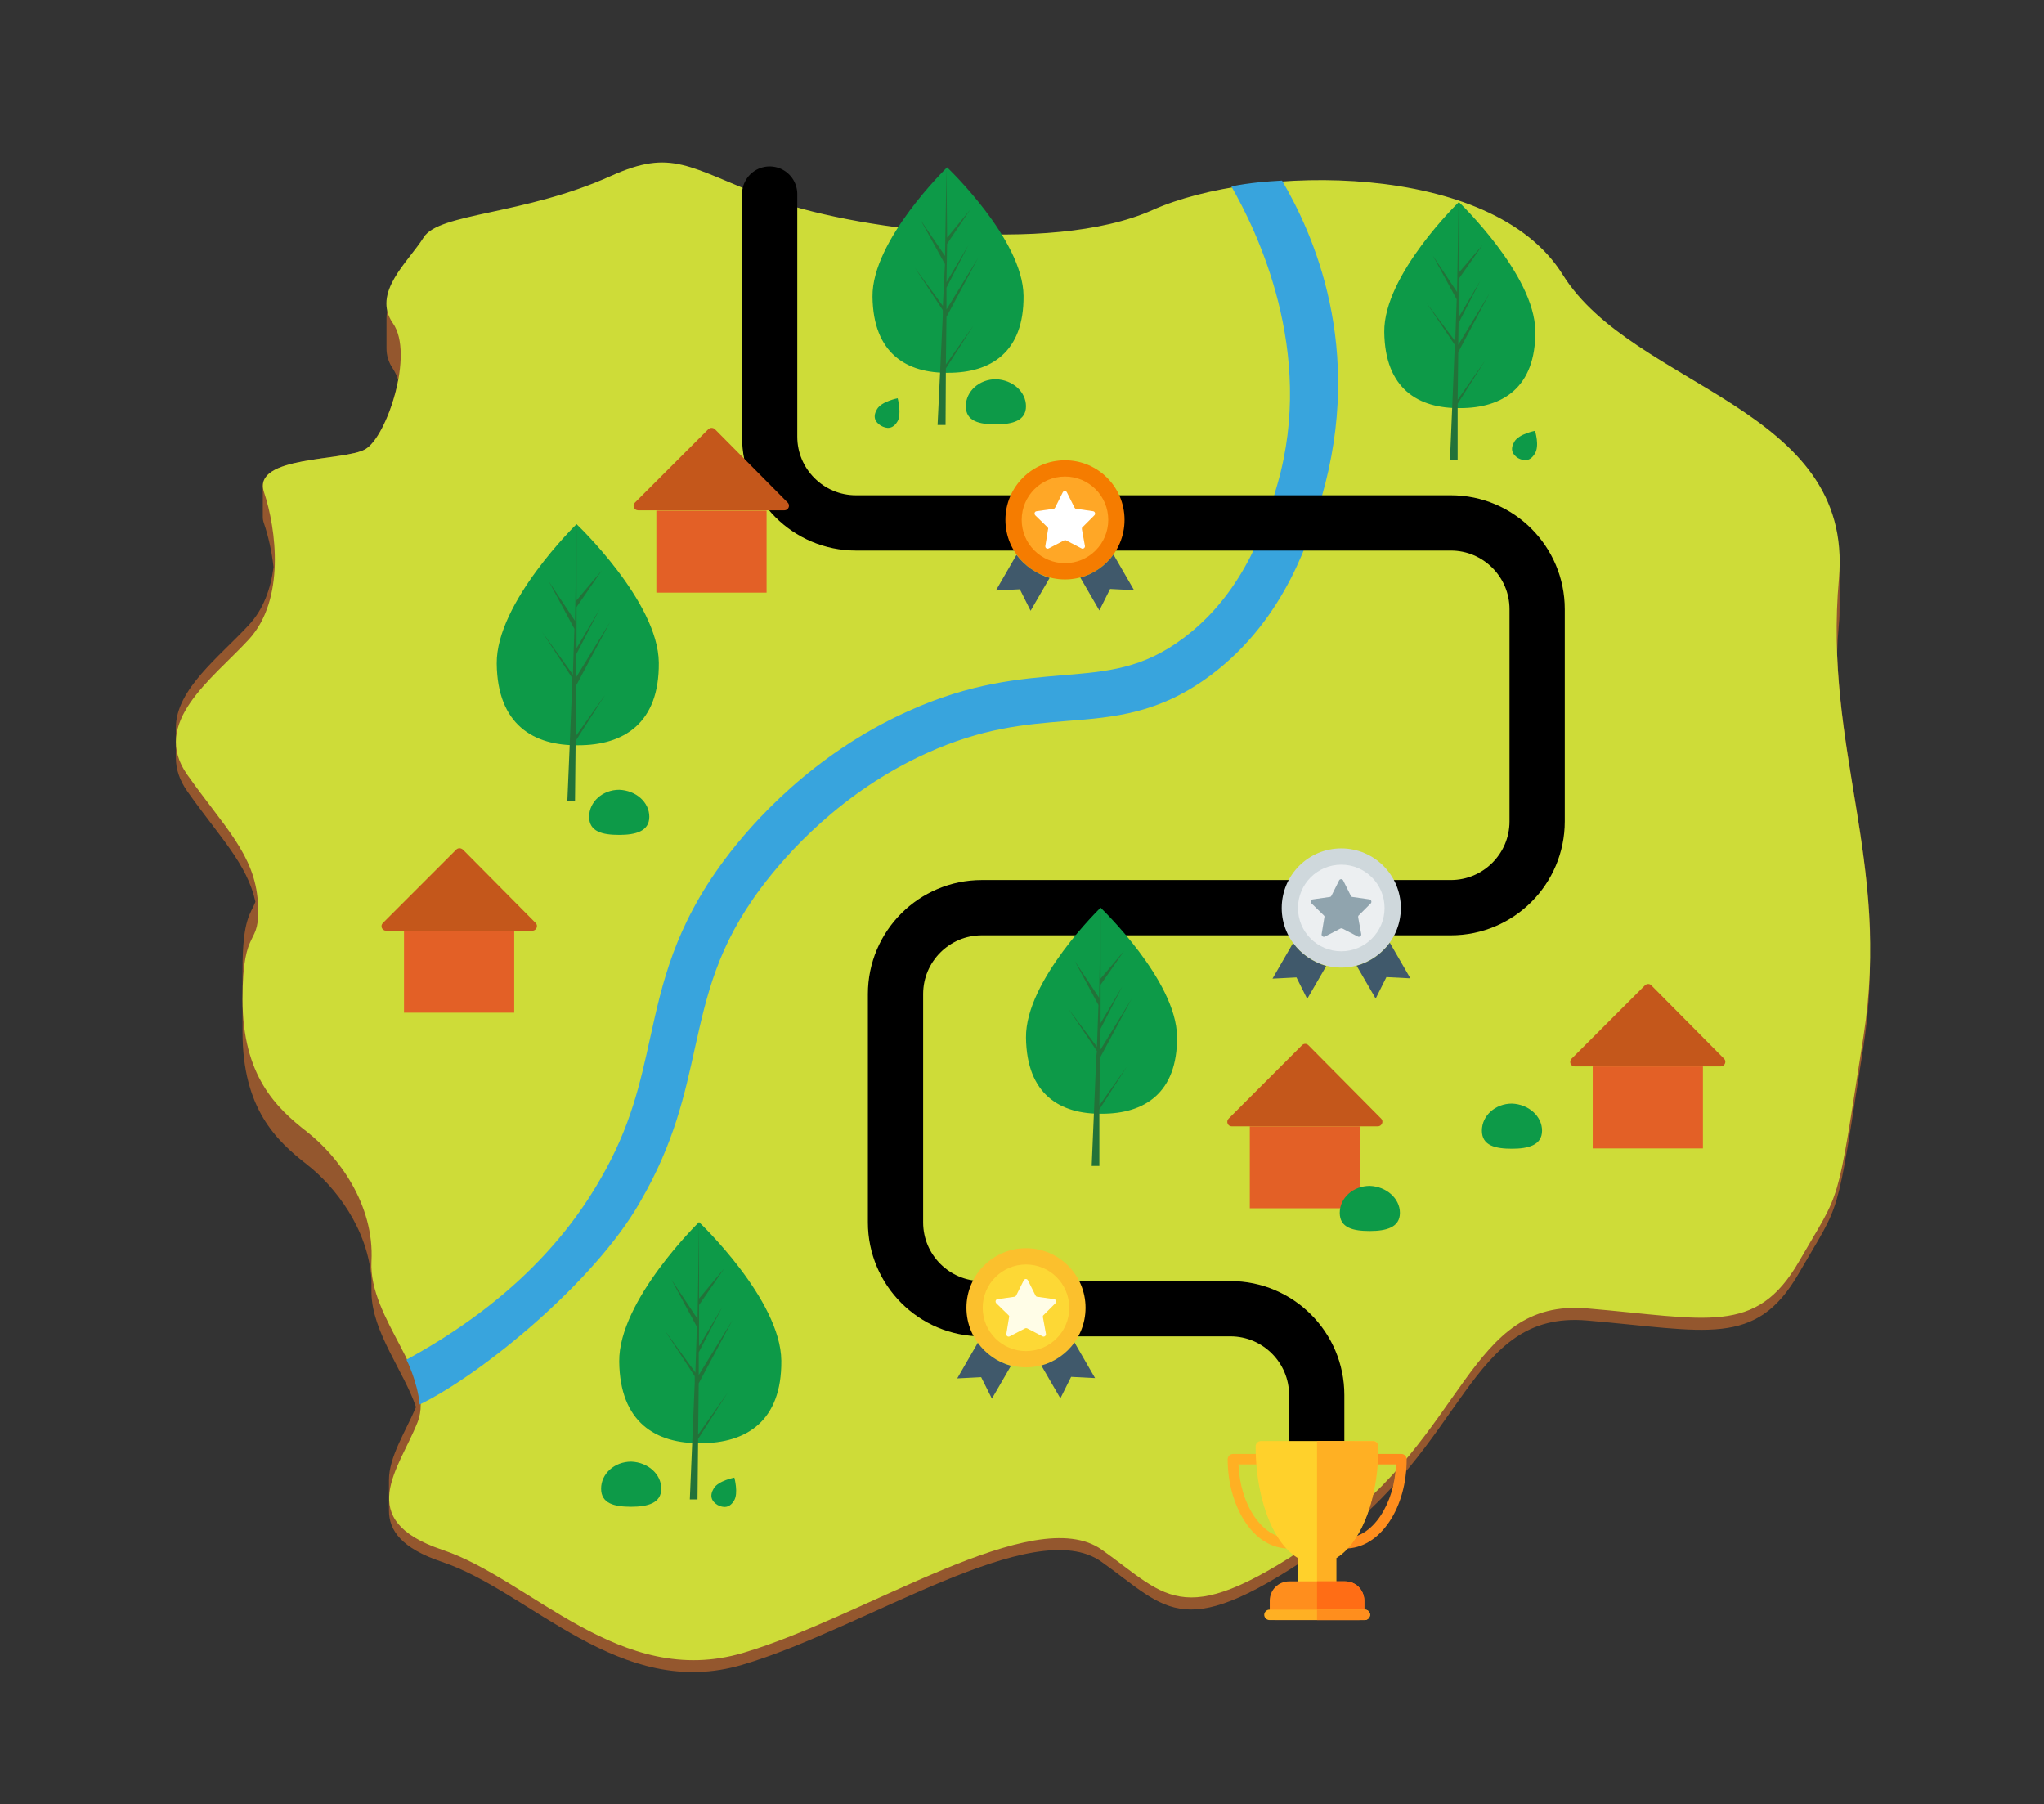 <?xml version="1.0" encoding="utf-8"?>
<!-- Generator: Adobe Illustrator 22.0.1, SVG Export Plug-In . SVG Version: 6.00 Build 0)  -->
<svg version="1.1" xmlns="http://www.w3.org/2000/svg" xmlns:xlink="http://www.w3.org/1999/xlink" x="0px" y="0px"
	 viewBox="0 0 665.8 587.5" style="enable-background:new 0 0 665.8 587.5;" xml:space="preserve">
<rect x="0" y="0" width="665.8" height="587.5" fill="#333333" stroke="none"/>
<style type="text/css">
	.st0{fill:#94572E;}
	.st1{fill:#CEDC38;}
	.st2{fill:#0D9A48;}
	.st3{fill:#227239;}
	.st4{fill:#38A4DD;}
	.st5{fill:none;stroke:#000000;stroke-width:18;stroke-linecap:round;stroke-linejoin:round;stroke-miterlimit:10;}
	.st6{fill:#C4571B;}
	.st7{fill:#E36026;}
	.st8{fill:#FF8E1D;}
	.st9{fill:#FFB023;}
	.st10{fill:#FFD12B;}
	.st11{fill:#FF6D15;}
	.st12{fill:#F57C00;}
	.st13{fill:#40596B;}
	.st14{fill:#FFA726;}
	.st15{fill:#FFFFFF;}
	.st16{fill:#CFD8DC;}
	.st17{fill:#ECEFF1;}
	.st18{fill:#90A4AE;}
	.st19{fill:#FBC02D;}
	.st20{fill:#FDD835;}
	.st21{fill:#FFFDE7;}
</style>
<g id="Vrstva_3_1_">
	<path class="st0" d="M609.2,307.2c-0.4-33.6-9.5-61-10.8-94.5c0.1-3.1,0.3-6.3,0.6-9.6c0.2-1.8,0.2-3.5,0.2-5.2c0,0,0-0.1,0-0.1
		c0,0,0-0.1,0-0.1c0,0,0-0.1,0-0.1c0,0,0-0.1,0-0.1c0,0,0-0.1,0-0.1c0,0,0-0.1,0-0.1c0,0,0-0.1,0-0.1c0,0,0-0.1,0-0.1
		c0,0,0-0.1,0-0.1c0,0,0-0.1,0-0.1c0,0,0-0.1,0-0.1c0,0,0-0.1,0-0.1c0,0,0-0.1,0-0.1c0,0,0-0.1,0-0.1c0,0,0-0.1,0-0.1
		c0,0,0-0.1,0-0.1c0,0,0-0.1,0-0.1c0,0,0-0.1,0-0.1c0,0,0-0.1,0-0.1c0,0,0-0.1,0-0.1c0,0,0-0.1,0-0.1c0,0,0-0.1,0-0.1
		c0,0,0-0.1,0-0.1c0,0,0-0.1,0-0.1c0,0,0-0.1,0-0.1c0,0,0-0.1,0-0.1c0,0,0-0.1,0-0.1c0,0,0-0.1,0-0.1c0,0,0-0.1,0-0.1
		c0,0,0-0.1,0-0.1c0,0,0-0.1,0-0.1c0,0,0-0.1,0-0.1c0,0,0-0.1,0-0.1c0,0,0-0.1,0-0.1c0,0,0-0.1,0-0.1c0,0,0-0.1,0-0.1
		c0,0,0-0.1,0-0.1c0,0,0-0.1,0-0.1c0,0,0-0.1,0-0.1c0,0,0-0.1,0-0.1c0,0,0-0.1,0-0.1c0,0,0-0.1,0-0.1c0,0,0-0.1,0-0.1
		c0,0,0-0.1,0-0.1c0,0,0-0.1,0-0.1c0,0,0-0.1,0-0.1c0,0,0-0.1,0-0.1c0,0,0-0.1,0-0.1c0,0,0-0.1,0-0.1c0,0,0-0.1,0-0.1
		c0,0,0-0.1,0-0.1c0,0,0-0.1,0-0.1c0,0,0-0.1,0-0.1c0,0,0-0.1,0-0.1c0,0,0-0.1,0-0.1c0,0,0-0.1,0-0.1c0,0,0-0.1,0-0.1
		c0,0,0-0.1,0-0.1c0,0,0-0.1,0-0.1c0,0,0-0.1,0-0.1c0,0,0-0.1,0-0.1c0,0,0-0.1,0-0.1c0,0,0-0.1,0-0.1c0,0,0-0.1,0-0.1
		c0,0,0-0.1,0-0.1c0,0,0-0.1,0-0.1c0,0,0-0.1,0-0.1c0,0,0-0.1,0-0.1c0,0,0-0.1,0-0.1c0,0,0-0.1,0-0.1c0,0,0-0.1,0-0.1
		c0,0,0-0.1,0-0.1c0,0,0-0.1,0-0.1c0,0,0-0.1,0-0.1c0,0,0-0.1,0-0.1c0,0,0-0.1,0-0.1c0,0,0-0.1,0-0.1c0,0,0-0.1,0-0.1
		c0,0,0-0.1,0-0.1c0,0,0-0.1,0-0.1c0,0,0-0.1,0-0.1c0,0,0-0.1,0-0.1c0,0,0-0.1,0-0.1c0,0,0-0.1,0-0.1c0,0,0-0.1,0-0.1
		c0,0,0-0.1,0-0.1c0,0,0-0.1,0-0.1c0,0,0-0.1,0-0.1c0,0,0-0.1,0-0.1c0,0,0-0.1,0-0.1c0,0,0-0.1,0-0.1c0,0,0-0.1,0-0.1
		c0,0,0-0.1,0-0.1c0,0,0-0.1,0-0.1c0,0,0-0.1,0-0.1c0,0,0-0.1,0-0.1c0,0,0-0.1,0-0.1c0,0,0-0.1,0-0.1c0,0,0-0.1,0-0.1
		c0,0,0-0.1,0-0.1c0.3-51.3-68-58.1-90.2-93.9c-23-37-100.1-36-133.6-21s-99.4,6-125.4-4s-31-16-51-7c-28.4,12.8-56,12-61,20
		c-3.9,6.3-12.1,13.8-12.1,21.5c0,0,0,0.1,0,0.1c0,0,0,0.1,0,0.1c0,0,0,0.1,0,0.1c0,0,0,0.1,0,0.1c0,0,0,0.1,0,0.1c0,0,0,0.1,0,0.1
		c0,0,0,0.1,0,0.1c0,0,0,0.1,0,0.1c0,0,0,0.1,0,0.1c0,0,0,0.1,0,0.1c0,0,0,0.1,0,0.1c0,0,0,0.1,0,0.1c0,0,0,0.1,0,0.1
		c0,0,0,0.1,0,0.1c0,0,0,0.1,0,0.1c0,0,0,0.1,0,0.1c0,0,0,0.1,0,0.1c0,0,0,0.1,0,0.1c0,0,0,0.1,0,0.1c0,0,0,0.1,0,0.1
		c0,0,0,0.1,0,0.1c0,0,0,0.1,0,0.1c0,0,0,0.1,0,0.1c0,0,0,0.1,0,0.1c0,0,0,0.1,0,0.1c0,0,0,0.1,0,0.1c0,0,0,0.1,0,0.1
		c0,0,0,0.1,0,0.1c0,0,0,0.1,0,0.1c0,0,0,0.1,0,0.1c0,0,0,0.1,0,0.1c0,0,0,0.1,0,0.1c0,0,0,0.1,0,0.1c0,0,0,0.1,0,0.1
		c0,0,0,0.1,0,0.1c0,0,0,0.1,0,0.1c0,0,0,0.1,0,0.1c0,0,0,0.1,0,0.1c0,0,0,0.1,0,0.1c0,0,0,0.1,0,0.1c0,0,0,0.1,0,0.1
		c0,0,0,0.1,0,0.1c0,0,0,0.1,0,0.1c0,0,0,0.1,0,0.1c0,0,0,0.1,0,0.1c0,0,0,0.1,0,0.1c0,0,0,0.1,0,0.1c0,0,0,0.1,0,0.1
		c0,0,0,0.1,0,0.1c0,0,0,0.1,0,0.1c0,0,0,0.1,0,0.1c0,0,0,0.1,0,0.1c0,0,0,0.1,0,0.1c0,0,0,0.1,0,0.1c0,0,0,0.1,0,0.1
		c0,0,0,0.1,0,0.1c0,0,0,0.1,0,0.1c0,0,0,0.1,0,0.1c0,0,0,0.1,0,0.1c0,0,0,0.1,0,0.1c0,0,0,0.1,0,0.1c0,0,0,0.1,0,0.1
		c0,0,0,0.1,0,0.1c0,0,0,0.1,0,0.1c0,0,0,0.1,0,0.1c0,0,0,0.1,0,0.1c0,0,0,0.1,0,0.1c0,0,0,0.1,0,0.1c0,0,0,0.1,0,0.1
		c0,0,0,0.1,0,0.1c0,0,0,0.1,0,0.1c0,0,0,0.1,0,0.1c0,0,0,0.1,0,0.1c0,0,0,0.1,0,0.1c0,0,0,0.1,0,0.1c0,0,0,0.1,0,0.1
		c0,0,0,0.1,0,0.1c0,0,0,0.1,0,0.1c0,0,0,0.1,0,0.1c0,0,0,0.1,0,0.1c0,0,0,0.1,0,0.1c0,0,0,0.1,0,0.1c0,0,0,0.1,0,0.1
		c0,0,0,0.1,0,0.1c0,0,0,0.1,0,0.1c0,0,0,0.1,0,0.1c0,0,0,0.1,0,0.1c0,0,0,0.1,0,0.1c0,0,0,0.1,0,0.1c0,0,0,0.1,0,0.1
		c0,0,0,0.1,0,0.1c0,0,0,0.1,0,0.1c0,0,0,0.1,0,0.1c0,0,0,0.1,0,0.1c0,0,0,0.1,0,0.1c0,0,0,0.1,0,0.1c0,0,0,0.1,0,0.1
		c0,0,0,0.1,0,0.1c0,0,0,0.1,0,0.1c0,0,0,0.1,0,0.1c0,2.2,0.6,4.4,2.1,6.6c0.7,1.1,1.3,2.3,1.7,3.7c-1.9,10-6.6,20.1-10.7,22.5
		c-6.6,3.8-33.5,2.2-33.4,12c0,0,0,0.1,0,0.1c0,0,0,0.1,0,0.1c0,0,0,0.1,0,0.1c0,0,0,0.1,0,0.1c0,0,0,0.1,0,0.1c0,0,0,0.1,0,0.1
		c0,0,0,0.1,0,0.1c0,0,0,0.1,0,0.1c0,0,0,0.1,0,0.1c0,0,0,0.1,0,0.1c0,0,0,0.1,0,0.1c0,0,0,0.1,0,0.1c0,0,0,0.1,0,0.1
		c0,0,0,0.1,0,0.1c0,0,0,0.1,0,0.1c0,0,0,0.1,0,0.1c0,0,0,0.1,0,0.1c0,0,0,0.1,0,0.1c0,0,0,0.1,0,0.1c0,0,0,0.1,0,0.1
		c0,0,0,0.1,0,0.1c0,0,0,0.1,0,0.1c0,0,0,0.1,0,0.1c0,0,0,0.1,0,0.1c0,0,0,0.1,0,0.1c0,0,0,0.1,0,0.1c0,0,0,0.1,0,0.1
		c0,0,0,0.1,0,0.1c0,0,0,0.1,0,0.1c0,0,0,0.1,0,0.1c0,0,0,0.1,0,0.1c0,0,0,0.1,0,0.1c0,0,0,0.1,0,0.1c0,0,0,0.1,0,0.1
		c0,0,0,0.1,0,0.1c0,0,0,0.1,0,0.1c0,0,0,0.1,0,0.1c0,0,0,0.1,0,0.1c0,0,0,0.1,0,0.1c0,0,0,0.1,0,0.1c0,0,0,0.1,0,0.1
		c0,0,0,0.1,0,0.1c0,0,0,0.1,0,0.1c0,0,0,0.1,0,0.1c0,0,0,0.1,0,0.1c0,0,0,0.1,0,0.1c0,0,0,0.1,0,0.1c0,0,0,0.1,0,0.1
		c0,0,0,0.1,0,0.1c0,0,0,0.1,0,0.1c0,0,0,0.1,0,0.1c0,0,0,0.1,0,0.1c0,0,0,0.1,0,0.1c0,0,0,0.1,0,0.1c0,0,0,0.1,0,0.1
		c0,0,0,0.1,0,0.1c0,0,0,0.1,0,0.1c0,0,0,0.1,0,0.1c0,0,0,0.1,0,0.1c0,0,0,0.1,0,0.1c0,0,0,0.1,0,0.1c0,0,0,0.1,0,0.1
		c0,0,0,0.1,0,0.1c0,0,0,0.1,0,0.1c0,0,0,0.1,0,0.1c0,0,0,0.1,0,0.1c0,0,0,0.1,0,0.1c0,0,0,0.1,0,0.1c0,0,0,0.1,0,0.1
		c0,0,0,0.1,0,0.1c0,0,0,0.1,0,0.1c0,0,0,0.1,0,0.1c0,0,0,0.1,0,0.1c0,0,0,0.1,0,0.1c0,0,0,0.1,0,0.1c0,0,0,0.1,0,0.1
		c0,0,0,0.1,0,0.1c0,0,0,0.1,0,0.1c0,0,0,0.1,0,0.1c0,0,0,0.1,0,0.1c0,0,0,0.1,0,0.1c0,0,0,0.1,0,0.1c0,0,0,0.1,0,0.1
		c0,0,0,0.1,0,0.1c0,0,0,0.1,0,0.1c0,0,0,0.1,0,0.1c0,0,0,0.1,0,0.1c0,0,0,0.1,0,0.1c0,0,0,0.1,0,0.1c0,0,0,0.1,0,0.1
		c0,0,0,0.1,0,0.1c0,0,0,0.1,0,0.1c0,0,0,0.1,0,0.1c0,0,0,0.1,0,0.1c0,0,0,0.1,0,0.1c0,0,0,0.1,0,0.1c0,0,0,0.1,0,0.1
		c0,0,0,0.1,0,0.1c0,0,0,0.1,0,0.1c0,0,0,0.1,0,0.1c0,0.7,0.1,1.4,0.4,2.2c1.3,3.8,2.5,8.8,3.1,14.2c-0.9,7-3.3,13.8-8.1,18.9
		c-9.4,10.2-23.7,20.9-23.7,33.3c0,0,0,0.1,0,0.1c0,0,0,0.1,0,0.1c0,0,0,0.1,0,0.1c0,0,0,0.1,0,0.1c0,0,0,0.1,0,0.1c0,0,0,0.1,0,0.1
		c0,0,0,0.1,0,0.1c0,0,0,0.1,0,0.1c0,0,0,0.1,0,0.1c0,0,0,0.1,0,0.1c0,0,0,0.1,0,0.1c0,0,0,0.1,0,0.1c0,0,0,0.1,0,0.1
		c0,0,0,0.1,0,0.1c0,0,0,0.1,0,0.1c0,0,0,0.1,0,0.1c0,0,0,0.1,0,0.1c0,0,0,0.1,0,0.1c0,0,0,0.1,0,0.1c0,0,0,0.1,0,0.1
		c0,0,0,0.1,0,0.1c0,0,0,0.1,0,0.1c0,0,0,0.1,0,0.1c0,0,0,0.1,0,0.1c0,0,0,0.1,0,0.1c0,0,0,0.1,0,0.1c0,0,0,0.1,0,0.1
		c0,0,0,0.1,0,0.1c0,0,0,0.1,0,0.1c0,0,0,0.1,0,0.1c0,0,0,0.1,0,0.1c0,0,0,0.1,0,0.1c0,0,0,0.1,0,0.1c0,0,0,0.1,0,0.1
		c0,0,0,0.1,0,0.1c0,0,0,0.1,0,0.1c0,0,0,0.1,0,0.1c0,0,0,0.1,0,0.1c0,0,0,0.1,0,0.1c0,0,0,0.1,0,0.1c0,0,0,0.1,0,0.1
		c0,0,0,0.1,0,0.1c0,0,0,0.1,0,0.1c0,0,0,0.1,0,0.1c0,0,0,0.1,0,0.1c0,0,0,0.1,0,0.1c0,0,0,0.1,0,0.1c0,0,0,0.1,0,0.1
		c0,0,0,0.1,0,0.1c0,0,0,0.1,0,0.1c0,0,0,0.1,0,0.1c0,0,0,0.1,0,0.1c0,0,0,0.1,0,0.1c0,0,0,0.1,0,0.1c0,0,0,0.1,0,0.1
		c0,0,0,0.1,0,0.1c0,0,0,0.1,0,0.1c0,0,0,0.1,0,0.1c0,0,0,0.1,0,0.1c0,0,0,0.1,0,0.1c0,0,0,0.1,0,0.1c0,0,0,0.1,0,0.1
		c0,0,0,0.1,0,0.1c0,0,0,0.1,0,0.1c0,0,0,0.1,0,0.1c0,0,0,0.1,0,0.1c0,0,0,0.1,0,0.1c0,0,0,0.1,0,0.1c0,0,0,0.1,0,0.1
		c0,0,0,0.1,0,0.1c0,0,0,0.1,0,0.1c0,0,0,0.1,0,0.1c0,0,0,0.1,0,0.1c0,0,0,0.1,0,0.1c0,0,0,0.1,0,0.1c0,0,0,0.1,0,0.1
		c0,0,0,0.1,0,0.1c0,0,0,0.1,0,0.1c0,0,0,0.1,0,0.1c0,0,0,0.1,0,0.1c0,0,0,0.1,0,0.1c0,0,0,0.1,0,0.1c0,0,0,0.1,0,0.1
		c0,0,0,0.1,0,0.1c0,0,0,0.1,0,0.1c0,0,0,0.1,0,0.1c0,0,0,0.1,0,0.1c0,0,0,0.1,0,0.1c0,0,0,0.1,0,0.1c0,0,0,0.1,0,0.1
		c0,0,0,0.1,0,0.1c0,0,0,0.1,0,0.1c0,0,0,0.1,0,0.1c0,0,0,0.1,0,0.1c0,0,0,0.1,0,0.1c0,0,0,0.1,0,0.1c0,0,0,0.1,0,0.1
		c0,0,0,0.1,0,0.1c0,0,0,0.1,0,0.1c0,0,0,0.1,0,0.1c0,3.5,1.1,7.1,3.7,10.8c10.5,14.9,19.5,23.6,22.2,36c-1.5,4-4.2,5.3-4.2,22.2
		c0,0,0,0,0,0.1c0,0,0,0.1,0,0.1c0,0,0,0,0,0.1c0,0,0,0.1,0,0.1c0,0,0,0,0,0.1c0,0,0,0.1,0,0.1c0,0,0,0,0,0.1c0,0,0,0.1,0,0.1
		c0,0,0,0,0,0.1c0,0,0,0.1,0,0.1c0,0,0,0,0,0.1c0,0,0,0.1,0,0.1c0,0,0,0,0,0.1c0,0,0,0.1,0,0.1c0,0,0,0,0,0.1c0,0,0,0.1,0,0.1
		c0,0,0,0,0,0.1c0,0,0,0.1,0,0.1c0,0,0,0,0,0.1c0,0,0,0.1,0,0.1c0,0,0,0,0,0.1c0,0,0,0.1,0,0.1c0,0,0,0,0,0.1c0,0,0,0.1,0,0.1
		c0,0,0,0,0,0.1c0,0,0,0.1,0,0.1c0,0,0,0,0,0.1c0,0,0,0.1,0,0.1c0,0,0,0,0,0.1c0,0,0,0.1,0,0.1c0,0,0,0,0,0.1c0,0,0,0.1,0,0.1
		c0,0,0,0,0,0.1c0,0,0,0.1,0,0.1c0,0,0,0,0,0.1c0,0,0,0.1,0,0.1c0,0,0,0,0,0.1c0,0,0,0.1,0,0.1c0,0,0,0,0,0.1c0,0,0,0.1,0,0.1
		c0,0,0,0,0,0.1c0,0,0,0.1,0,0.1c0,0,0,0,0,0.1c0,0,0,0.1,0,0.1c0,0,0,0,0,0.1c0,0,0,0.1,0,0.1c0,0,0,0,0,0.1c0,0,0,0.1,0,0.1
		c0,0,0,0,0,0.1c0,0,0,0.1,0,0.1c0,0,0,0,0,0.1c0,0,0,0.1,0,0.1c0,0,0,0,0,0.1c0,0,0,0.1,0,0.1c0,0,0,0,0,0.1c0,0,0,0.1,0,0.1
		c0,0,0,0,0,0.1c0,0,0,0.1,0,0.1c0,0,0,0,0,0.1c0,0,0,0.1,0,0.1c0,0,0,0,0,0.1c0,0,0,0.1,0,0.1c0,0,0,0,0,0.1c0,0,0,0.1,0,0.1
		c0,0,0,0,0,0.1c0,0,0,0.1,0,0.1c0,0,0,0,0,0.1c0,0,0,0.1,0,0.1c0,0,0,0,0,0.1c0,0,0,0.1,0,0.1c0,0,0,0,0,0.1c0,0,0,0.1,0,0.1
		c0,0,0,0,0,0.1c0,0,0,0.1,0,0.1c0,0,0,0,0,0.1c0,0,0,0.1,0,0.1c0,0,0,0,0,0.1c0,0,0,0.1,0,0.1c0,0,0,0,0,0.1c0,0,0,0.1,0,0.1
		c0,0,0,0,0,0.1c0,0,0,0.1,0,0.1c0,0,0,0,0,0.1c0,0,0,0.1,0,0.1c0,0,0,0,0,0.1c0,0,0,0.1,0,0.1c0,0,0,0,0,0.1c0,0,0,0.1,0,0.1
		c0,0,0,0,0,0.1c0,0,0,0.1,0,0.1c0,0,0,0,0,0.1c0,0,0,0.1,0,0.1c0,0,0,0,0,0.1c0,0,0,0.1,0,0.1c0,0,0,0,0,0.1c0,0,0,0.1,0,0.1
		c0,0,0,0,0,0.1c0,0,0,0.1,0,0.1c0,0,0,0,0,0.1c0,0,0,0.1,0,0.1c0,0,0,0,0,0.1c0,0,0,0.1,0,0.1c0,0,0,0,0,0.1c0,0,0,0.1,0,0.1
		c0,0,0,0,0,0.1c0,0,0,0.1,0,0.1c0,0,0,0,0,0.1c0,0,0,0.1,0,0.1c0,0,0,0,0,0.1c0,0,0,0.1,0,0.1c0,0,0,0,0,0.1c0,0,0,0.1,0,0.1
		c0,0,0,0,0,0.1c0,0,0,0.1,0,0.1c0,0,0,0,0,0.1c0,0,0,0.1,0,0.1c0,0,0,0,0,0.1c0,0,0,0.1,0,0.1c0,0,0,0,0,0.1c0,0,0,0.1,0,0.1
		c0,0,0,0,0,0.1c0,0,0,0.1,0,0.1c0,0,0,0,0,0.1c0,0,0,0.1,0,0.1c0,0,0,0,0,0.1c0,0,0,0.1,0,0.1c0,0,0,0,0,0.1c0,0,0,0.1,0,0.1
		c0,0,0,0,0,0.1c0,0,0,0.1,0,0.1c0,0,0,0,0,0.1c0,0,0,0.1,0,0.1c0,0,0,0,0,0.1c0,0,0,0.1,0,0.1c0,0,0,0,0,0.1c0,0,0,0.1,0,0.1
		c0,0,0,0,0,0.1c0,0,0,0.1,0,0.1c0,0,0,0,0,0.1c0,0,0,0.1,0,0.1c0,0,0,0,0,0.1c0,0,0,0.1,0,0.1c0,0,0,0,0,0.1c0,0,0,0.1,0,0.1
		c0,0,0,0,0,0.1c0,0,0,0.1,0,0.1c0,0,0,0,0,0.1c0,0,0,0.1,0,0.1c0,0,0,0,0,0.1c0,0,0,0.1,0,0.1c0,0,0,0,0,0.1c0,0,0,0.1,0,0.1
		c0,0,0,0,0,0.1c0,0,0,0.1,0,0.1c0,0,0,0,0,0.1c0,0,0,0.1,0,0.1c0,0,0,0,0,0.1c0,0,0,0.1,0,0.1c0,0,0,0,0,0.1c0,0,0,0.1,0,0.1
		c0,0,0,0,0,0.1c0,0,0,0.1,0,0.1c0,0,0,0,0,0.1c0,0,0,0.1,0,0.1c0,0,0,0,0,0.1c0,0,0,0.1,0,0.1c0,0,0,0,0,0.1c0,0,0,0.1,0,0.1
		c0,0,0,0,0,0.1c0,0,0,0.1,0,0.1c0,0,0,0,0,0.1c0,0,0,0.1,0,0.1c0,0,0,0,0,0.1c0,0,0,0.1,0,0.1c0,0,0,0,0,0.1c0,0,0,0.1,0,0.1
		c0,0,0,0,0,0.1c0,0,0,0.1,0,0.1c0,0,0,0,0,0.1c0,0,0,0.1,0,0.1c0,0,0,0,0,0.1c0,0,0,0.1,0,0.1c0,0,0,0,0,0.1c0,0,0,0.1,0,0.1
		c0,0,0,0,0,0.1c0,0,0,0.1,0,0.1c0,0,0,0,0,0.1c0,0,0,0.1,0,0.1c0,0,0,0,0,0.1c0,0,0,0.1,0,0.1c0,0,0,0,0,0.1c0,0,0,0.1,0,0.1
		c0,0,0,0,0,0.1c0,0,0,0.1,0,0.1c0,0,0,0,0,0.1c0,0,0,0.1,0,0.1c0,0,0,0,0,0.1c0,0,0,0.1,0,0.1c0,0,0,0,0,0.1c0,0,0,0.1,0,0.1
		c0,0,0,0,0,0.1c0,0,0,0.1,0,0.1c0,25,11,35.4,21,43.2c9.1,7.1,19.9,20.9,21,37.4c0,0,0,0,0,0.1c0,0,0,0.1,0,0.1c0,0,0,0.1,0,0.1
		c0,0,0,0.1,0,0.1c0,0,0,0.1,0,0.1c0,0,0,0.1,0,0.1c0,0,0,0.1,0,0.1c0,0,0,0.1,0,0.1c0,0,0,0.1,0,0.1c0,0,0,0.1,0,0.1
		c0,0,0,0.1,0,0.1c0,0,0,0.1,0,0.1c0,0,0,0.1,0,0.1c0,0,0,0.1,0,0.1c0,0,0,0.1,0,0.1c0,0,0,0.1,0,0.1c0,0,0,0.1,0,0.1
		c0,0,0,0.1,0,0.1c0,0,0,0.1,0,0.1c0,0,0,0.1,0,0.1c0,0,0,0.1,0,0.1c0,0,0,0.1,0,0.1c0,0,0,0.1,0,0.1c0,0,0,0.1,0,0.1
		c0,0,0,0.1,0,0.1c0,0,0,0.1,0,0.1c0,0,0,0.1,0,0.1c0,0,0,0.1,0,0.1c0,0,0,0.1,0,0.1c0,0,0,0.1,0,0.1c0,0,0,0.1,0,0.1
		c0,0,0,0.1,0,0.1c0,0,0,0.1,0,0.1c0,0,0,0.1,0,0.1c0,0,0,0.1,0,0.1c0,0,0,0.1,0,0.1c0,0,0,0.1,0,0.1c0,0,0,0.1,0,0.1
		c0,0,0,0.1,0,0.1c0,0,0,0.1,0,0.1c0,0,0,0.1,0,0.1c0,0,0,0.1,0,0.1c0,0,0,0.1,0,0.1c0,0,0,0.1,0,0.1c0.2,12.8,10.6,25.6,14.5,37.2
		c-3.4,8-8.8,16.2-8.8,23.7c0,0,0,0.1,0,0.1c0,0,0,0.1,0,0.1c0,0,0,0.1,0,0.1c0,0,0,0.1,0,0.1c0,0,0,0.1,0,0.1c0,0,0,0.1,0,0.1
		c0,0,0,0.1,0,0.1c0,0,0,0.1,0,0.1c0,0,0,0.1,0,0.1c0,0,0,0.1,0,0.1c0,0,0,0.1,0,0.1c0,0,0,0.1,0,0.1c0,0,0,0.1,0,0.1
		c0,0,0,0.1,0,0.1c0,0,0,0.1,0,0.1c0,0,0,0.1,0,0.1c0,0,0,0.1,0,0.1c0,0,0,0.1,0,0.1c0,0,0,0.1,0,0.1c0,0,0,0.1,0,0.1
		c0,0,0,0.1,0,0.1c0,0,0,0.1,0,0.1c0,0,0,0.1,0,0.1c0,0,0,0.1,0,0.1c0,0,0,0.1,0,0.1c0,0,0,0.1,0,0.1c0,0,0,0.1,0,0.1
		c0,0,0,0.1,0,0.1c0,0,0,0.1,0,0.1c0,0,0,0.1,0,0.1c0,0,0,0.1,0,0.1c0,0,0,0.1,0,0.1c0,0,0,0.1,0,0.1c0,0,0,0.1,0,0.1
		c0,0,0,0.1,0,0.1c0,0,0,0.1,0,0.1c0,0,0,0.1,0,0.1c0,0,0,0.1,0,0.1c0,0,0,0.1,0,0.1c0,0,0,0.1,0,0.1c0,0,0,0.1,0,0.1
		c0,0,0,0.1,0,0.1c0,0,0,0.1,0,0.1c0,0,0,0.1,0,0.1c0,0,0,0.1,0,0.1c0,0,0,0.1,0,0.1c0,0,0,0.1,0,0.1c0,0,0,0.1,0,0.1
		c0,0,0,0.1,0,0.1c0,0,0,0.1,0,0.1c0,0,0,0.1,0,0.1c0,0,0,0.1,0,0.1c0,0,0,0.1,0,0.1c0,0,0,0.1,0,0.1c0,0,0,0.1,0,0.1
		c0,0,0,0.1,0,0.1c0,0,0,0.1,0,0.1c0,0,0,0.1,0,0.1c0,0,0,0.1,0,0.1c0,0,0,0.1,0,0.1c0,0,0,0.1,0,0.1c0,0,0,0.1,0,0.1
		c0,0,0,0.1,0,0.1c0,0,0,0.1,0,0.1c0,0,0,0.1,0,0.1c0,0,0,0.1,0,0.1c0,0,0,0.1,0,0.1c0,0,0,0.1,0,0.1c0,0,0,0.1,0,0.1
		c0,0,0,0.1,0,0.1c0,0,0,0.1,0,0.1c0,0,0,0.1,0,0.1c0,0,0,0.1,0,0.1c0,0,0,0.1,0,0.1c0,0,0,0.1,0,0.1c0,0,0,0.1,0,0.1
		c0,0,0,0.1,0,0.1c0,0,0,0.1,0,0.1c0,0,0,0.1,0,0.1c0,0,0,0.1,0,0.1c0,0,0,0.1,0,0.1c0,0,0,0.1,0,0.1c0,0,0,0.1,0,0.1
		c0,0,0,0.1,0,0.1c0,0,0,0.1,0,0.1c0,0,0,0.1,0,0.1c0,0,0,0.1,0,0.1c0,0,0,0.1,0,0.1c0,0,0,0.1,0,0.1c0,0,0,0.1,0,0.1
		c0,0,0,0.1,0,0.1c0,0,0,0.1,0,0.1c0,0,0,0.1,0,0.1c0,0,0,0.1,0,0.1c0,0,0,0.1,0,0.1c0,0,0,0.1,0,0.1c0,0,0,0.1,0,0.1
		c0,0,0,0.1,0,0.1c0,0,0,0.1,0,0.1c0,0,0,0.1,0,0.1c0,6.5,4.1,12.3,17.2,16.7c29,9.7,58,45.4,98,33.5c40-11.8,94.8-49.3,116.9-33.5
		c22.1,15.7,26.4,27.2,72.7-5.1c46.4-32.2,46.5-76.8,85.4-73.5s55,9,69-15.3s12-15.7,21-73.3c1.7-10.8,2.3-20.8,2.2-30.4
		c0,0,0-0.1,0-0.1c0,0,0-0.1,0-0.1s0-0.1,0-0.1c0,0,0-0.1,0-0.1s0-0.1,0-0.1c0,0,0-0.1,0-0.1c0,0,0-0.1,0-0.1s0-0.1,0-0.1
		c0,0,0-0.1,0-0.1s0-0.1,0-0.1c0,0,0-0.1,0-0.1c0,0,0-0.1,0-0.1s0-0.1,0-0.1c0,0,0-0.1,0-0.1s0-0.1,0-0.1c0,0,0-0.1,0-0.1
		c0,0,0-0.1,0-0.1s0-0.1,0-0.1c0,0,0-0.1,0-0.1s0-0.1,0-0.1c0,0,0-0.1,0-0.1c0,0,0-0.1,0-0.1s0-0.1,0-0.1c0,0,0-0.1,0-0.1
		s0-0.1,0-0.1c0,0,0-0.1,0-0.1c0,0,0-0.1,0-0.1s0-0.1,0-0.1c0,0,0-0.1,0-0.1s0-0.1,0-0.1c0,0,0-0.1,0-0.1c0,0,0-0.1,0-0.1
		c0,0,0-0.1,0-0.1c0,0,0-0.1,0-0.1s0-0.1,0-0.1c0,0,0-0.1,0-0.1c0,0,0-0.1,0-0.1c0,0,0-0.1,0-0.1c0,0,0-0.1,0-0.1s0-0.1,0-0.1
		c0,0,0-0.1,0-0.1c0,0,0-0.1,0-0.1c0,0,0-0.1,0-0.1c0,0,0-0.1,0-0.1s0-0.1,0-0.1c0,0,0-0.1,0-0.1c0,0,0-0.1,0-0.1c0,0,0-0.1,0-0.1
		c0,0,0-0.1,0-0.1s0-0.1,0-0.1c0,0,0-0.1,0-0.1c0,0,0-0.1,0-0.1c0,0,0-0.1,0-0.1c0,0,0-0.1,0-0.1s0-0.1,0-0.1c0,0,0-0.1,0-0.1
		c0,0,0-0.1,0-0.1c0,0,0-0.1,0-0.1c0,0,0-0.1,0-0.1s0-0.1,0-0.1c0,0,0-0.1,0-0.1c0,0,0-0.1,0-0.1c0,0,0-0.1,0-0.1c0,0,0-0.1,0-0.1
		s0-0.1,0-0.1c0,0,0-0.1,0-0.1c0,0,0-0.1,0-0.1c0,0,0-0.1,0-0.1c0,0,0-0.1,0-0.1s0-0.1,0-0.1c0,0,0-0.1,0-0.1c0,0,0-0.1,0-0.1
		c0,0,0-0.1,0-0.1c0,0,0-0.1,0-0.1s0-0.1,0-0.1c0,0,0-0.1,0-0.1c0,0,0-0.1,0-0.1c0,0,0-0.1,0-0.1c0,0,0-0.1,0-0.1s0-0.1,0-0.1
		c0,0,0-0.1,0-0.1c0,0,0-0.1,0-0.1c0,0,0-0.1,0-0.1c0,0,0-0.1,0-0.1s0-0.1,0-0.1c0,0,0-0.1,0-0.1s0-0.1,0-0.1c0,0,0-0.1,0-0.1
		c0,0,0-0.1,0-0.1s0-0.1,0-0.1c0,0,0-0.1,0-0.1s0-0.1,0-0.1c0,0,0-0.1,0-0.1c0,0,0-0.1,0-0.1s0-0.1,0-0.1c0,0,0-0.1,0-0.1
		s0-0.1,0-0.1c0,0,0-0.1,0-0.1c0,0,0-0.1,0-0.1S609.2,307.2,609.2,307.2z"/>
</g>
<g id="Vrstva_2">
	<path class="st1" d="M199,57.3c-28.4,12.8-56,12-61,20s-17,18-10,28s-2,37-9,41s-37,2-33,14s7,35-5,48s-32,27-20,44s22,26,23,41.5
		s-5,6.6-5,31.6c0,25,11,35.4,21,43.2s22,23.5,21,42.2s21,37.3,15,52.4c-6,15.2-21,31.7,8,41.5c29,9.7,58,45.4,98,33.6
		c40-11.8,94.8-49.3,116.9-33.6c22.1,15.7,26.4,27.2,72.7-5.1s46.5-76.8,85.4-73.5s55,9,69-15.3s12-15.7,21-73.3s-13-93.1-8-149.1
		s-67-62-90-99s-100.1-36-133.6-21s-99.4,6-125.4-4S219,48.3,199,57.3z"/>
	<path class="st2" d="M333.4,96.3c0.2,18.5-10.8,25.1-24.4,25.1c-13.6,0.2-24.6-6.2-24.8-24.8c-0.2-18.4,24.3-42.1,24.3-42.1
		S333.2,77.9,333.4,96.3z"/>
	<polygon class="st3" points="308.1,118.7 308.3,103.2 318.6,84 308.3,100.8 308.3,93.7 315.4,79.9 308.3,91.9 308.3,91.9 
		308.5,79.4 316,68.3 308.5,77.4 308.3,54.5 307.8,85 308,83.6 299.9,71.7 307.8,86 307.1,100 307.1,99.6 298,87.2 307.1,101 
		307.1,102.7 307.1,102.8 307.1,102.8 305.4,138.4 308,138.4 308.1,120 317.1,106 	"/>
	<path class="st2" d="M500.1,107.8c0.2,18.5-10.8,25.1-24.4,25.1c-13.6,0.2-24.6-6.2-24.8-24.8s24.3-42.3,24.3-42.3
		S499.9,89.4,500.1,107.8z"/>
	<polygon class="st3" points="474.8,130.2 475,114.7 485.2,95.5 475,112.3 475.1,105.2 482.2,91.4 475.1,103.4 475.1,103.4 
		475.1,90.9 482.9,79.8 475.1,88.9 475.1,66 474.6,96.5 474.6,95.1 466.7,83.2 474.5,97.5 474,111.5 474,111.1 464.7,98.7 
		474,112.5 473.8,114.2 473.8,114.3 473.8,114.3 472.3,149.9 474.8,149.9 474.8,131.5 483.7,117.5 	"/>
	<path class="st2" d="M292.3,137.3c-1.5,2.5-3.5,2.4-5.4,1.3c-1.9-1.2-2.7-2.9-1.2-5.4c1.5-2.5,6.7-3.5,6.7-3.5
		S293.8,135,292.3,137.3z"/>
	<path class="st2" d="M499.9,147.8c-1.5,2.5-3.5,2.4-5.4,1.4c-1.9-1.2-2.7-2.9-1.2-5.4s6.7-3.5,6.7-3.5S501.6,145.3,499.9,147.8z"/>
	<path class="st2" d="M334.2,132.3c0,4.7-4.4,5.9-9.8,5.9s-9.8-1-9.8-5.9c0-4.9,4.4-8.8,9.8-8.8
		C329.9,123.7,334.2,127.6,334.2,132.3z"/>
	<path class="st4" d="M136.7,457.4c-0.7-7.5-4.3-14.6-4.3-14.6c28.6-15.6,49.6-35.2,63.1-58.7c10-17.2,13-31.3,16.3-46.2
		c3.9-17.7,7.9-36.1,24.2-57.9c9-12.1,28.8-34.4,59.6-48.3c20.7-9.4,36.6-10.6,50.6-11.8c14.5-1.2,26-2.1,39.3-12.1
		c20.7-15.5,27.4-38.9,30.6-50.1c12.5-43.3-6.8-82.7-15-97c6-1.2,11.3-1.6,16.5-1.9c10,17,27,54.3,12.9,103.1
		c-3.4,11.8-11.3,39.4-36,57.9c-16.8,12.6-31.5,13.8-47.1,15c-13.4,1.1-27.3,2.2-45.6,10.5c-27.8,12.6-45.6,32.8-53.8,43.7
		c-14.4,19.2-17.8,35.2-21.6,52.1c-3.4,15.4-6.8,31.3-18,50.5C193.6,417.5,156.9,447.6,136.7,457.4z"/>
	<path class="st5" d="M250.7,63.2v79c0,15.5,12.6,28.1,28.1,28.1h193.8c15.5,0,28.1,12.6,28.1,28.1v69.1c0,15.5-12.6,28.1-28.1,28.1
		H319.8c-15.5,0-28.1,12.6-28.1,28.1v74.4c0,15.5,12.6,28.1,28.1,28.1h81c15.5,0,28.1,12.6,28.1,28.1v46.5"/>
	<path class="st2" d="M214.6,215.8c0.2,19.9-11.6,26.9-26.2,26.9c-14.6,0.2-26.4-6.7-26.6-26.6c-0.2-19.9,26-45.4,26-45.4
		S214.4,195.9,214.6,215.8z"/>
	<polygon class="st3" points="187.5,239.8 187.7,223.2 198.7,202.6 187.7,220.5 187.7,213.1 195.4,198.2 187.8,211.1 187.8,211.1 
		187.8,197.7 196,185.8 187.8,195.5 187.8,170.9 187.3,203.5 187.3,202.2 178.8,189.4 187.1,204.8 186.6,219.8 186.4,219.4 
		176.6,205.8 186.4,220.8 186.4,222.7 186.4,222.7 186.4,222.8 184.8,261 187.3,261 187.5,241.3 197.1,226.3 	"/>
	<path class="st2" d="M254.5,443.1c0.2,19.9-11.6,26.9-26.2,26.9c-14.6,0.2-26.4-6.7-26.6-26.6c-0.2-19.9,26-45.4,26-45.4
		S254.3,423.2,254.5,443.1z"/>
	<polygon class="st3" points="227.4,467.2 227.6,450.5 238.6,429.9 227.6,447.8 227.6,440.4 235.3,425.6 227.7,438.4 227.7,438.4 
		227.7,425 235.9,413.1 227.7,422.9 227.7,398.3 227.2,430.8 227.2,429.5 218.7,416.7 227,432.1 226.5,447.1 226.3,446.7 
		216.5,433.2 226.3,448.2 226.3,450 226.3,450 226.3,450.2 224.7,488.3 227.2,488.3 227.4,468.6 237,453.6 	"/>
	<path class="st2" d="M211.5,266c0,4.7-4.4,5.9-9.8,5.9s-9.8-1-9.8-5.9c0-4.9,4.4-8.8,9.8-8.8C207.1,257.4,211.5,261.2,211.5,266z"
		/>
	<path class="st2" d="M215.4,484.8c0,4.7-4.4,5.9-9.8,5.9s-9.8-1-9.8-5.9s4.4-8.8,9.8-8.8C211.1,476.2,215.4,480.1,215.4,484.8z"/>
	<path class="st2" d="M239.1,488.7c-1.5,2.5-3.5,2.4-5.4,1.4c-1.9-1.2-2.7-2.9-1.2-5.4c1.5-2.5,6.7-3.5,6.7-3.5
		S240.6,486.3,239.1,488.7z"/>
	<path class="st6" d="M424.1,340.4l-23.9,23.9c-0.9,0.9-0.3,2.5,1,2.5h47.6c1.3,0,2-1.6,1.1-2.5l-23.7-23.9
		C425.6,339.8,424.7,339.8,424.1,340.4z"/>
	<rect x="407.1" y="366.8" class="st7" width="35.9" height="26.7"/>
	<path class="st6" d="M535.8,320.9l-23.9,23.9c-0.9,0.9-0.3,2.5,1,2.5h47.6c1.3,0,2-1.6,1.1-2.5l-23.7-23.9
		C537.4,320.3,536.4,320.3,535.8,320.9z"/>
	<rect x="518.8" y="347.3" class="st7" width="35.9" height="26.7"/>
	<path class="st6" d="M148.6,276.7l-23.9,23.9c-0.9,0.9-0.3,2.5,1.1,2.5h47.6c1.3,0,2-1.6,1.1-2.5l-23.7-23.9
		C150.1,276.1,149.2,276.1,148.6,276.7z"/>
	<rect x="131.6" y="303.1" class="st7" width="35.9" height="26.7"/>
	<path class="st2" d="M456,395c0,4.7-4.4,5.9-9.8,5.9s-9.8-1-9.8-5.9s4.4-8.8,9.8-8.8C451.6,386.4,456,390.3,456,395z"/>
	<path class="st2" d="M502.3,368.2c0,4.7-4.4,5.9-9.8,5.9s-9.8-1-9.8-5.9s4.4-8.8,9.8-8.8C497.9,359.6,502.3,363.5,502.3,368.2z"/>
	<path class="st2" d="M383.4,337.6c0.2,18.5-10.8,25.1-24.4,25.1c-13.6,0.2-24.6-6.2-24.8-24.8s24.3-42.3,24.3-42.3
		S383.2,319.2,383.4,337.6z"/>
	<polygon class="st3" points="358.1,360 358.3,344.5 368.6,325.3 358.3,342.1 358.5,335 365.6,321.2 358.5,333.2 358.5,333.2 
		358.5,320.7 366.2,309.6 358.5,318.7 358.5,295.8 358,326.3 358,324.9 350.1,313 357.8,327.3 357.3,341.3 357.3,340.9 348,328.5 
		357.3,342.3 357.1,344 357.1,344.1 357.1,344.1 355.6,379.7 358.1,379.7 358.1,361.3 367.1,347.3 	"/>
	<path class="st6" d="M230.7,139.8l-23.9,23.9c-0.9,0.9-0.3,2.5,1.1,2.5h47.6c1.3,0,2-1.6,1.1-2.5l-23.7-23.9
		C232.3,139.2,231.3,139.2,230.7,139.8z"/>
	<rect x="213.8" y="166.3" class="st7" width="35.9" height="26.7"/>
	<g id="surface1_1_">
		<path class="st8" d="M438.2,504.3c-0.9,0-1.7-0.8-1.7-1.7c0-0.9,0.8-1.7,1.7-1.7c4.3,0,8.4-2.6,11.5-7.3c3-4.5,4.8-10.4,5-16.7
			h-7.5c-0.9,0-1.7-0.8-1.7-1.7c0-0.9,0.8-1.7,1.7-1.7h9.3c0.9,0,1.7,0.8,1.7,1.7c0,7.7-2,14.9-5.6,20.3
			C448.8,501.2,443.7,504.3,438.2,504.3C438.2,504.3,438.2,504.3,438.2,504.3z"/>
		<path class="st9" d="M419.8,504.3C419.8,504.3,419.8,504.3,419.8,504.3c-5.5,0-10.6-3.1-14.3-8.8c-3.6-5.5-5.6-12.7-5.6-20.3
			c0-0.9,0.8-1.7,1.7-1.7h9.3c0.9,0,1.7,0.8,1.7,1.7c0,0.9-0.8,1.7-1.7,1.7h-7.5c0.3,6.3,2,12.2,5,16.7c3.1,4.7,7.2,7.3,11.5,7.3
			c0.9,0,1.7,0.8,1.7,1.7C421.5,503.6,420.8,504.3,419.8,504.3z"/>
		<path class="st10" d="M447.3,469.3h-36.6c-0.9,0-1.7,0.8-1.7,1.7c0,10,2,19.5,5.5,26.6c2.3,4.6,5.1,7.9,8.2,9.8v9.3
			c0,0.9,0.8,1.7,1.7,1.7h9.1c0.9,0,1.7-0.8,1.7-1.7v-9.3c3.1-1.9,5.9-5.2,8.2-9.8c3.6-7.1,5.5-16.6,5.5-26.6
			C449,470,448.3,469.3,447.3,469.3z"/>
		<path class="st9" d="M435.3,516.7v-9.3c3.1-1.9,5.9-5.2,8.2-9.8c3.6-7.1,5.5-16.6,5.5-26.6c0-0.9-0.8-1.7-1.7-1.7H429v49.2h4.6
			C434.5,518.4,435.3,517.7,435.3,516.7z"/>
		<path class="st8" d="M438.2,515h-18.3c-3.5,0-6.3,2.8-6.3,6.3v4.6c0,0.9,0.8,1.7,1.7,1.7h27.4c0.9,0,1.7-0.8,1.7-1.7v-4.6
			C444.4,517.8,441.6,515,438.2,515z"/>
		<path class="st11" d="M438.2,515H429v12.6h13.7c0.9,0,1.7-0.8,1.7-1.7v-4.6C444.4,517.8,441.6,515,438.2,515z"/>
		<path class="st9" d="M444.6,527.6h-31.1c-0.9,0-1.7-0.8-1.7-1.7c0-0.9,0.8-1.7,1.7-1.7h31.1c0.9,0,1.7,0.8,1.7,1.7
			C446.3,526.8,445.5,527.6,444.6,527.6z"/>
		<path class="st8" d="M444.6,524.2H429v3.4h15.5c0.9,0,1.7-0.8,1.7-1.7C446.3,524.9,445.5,524.2,444.6,524.2z"/>
	</g>
	<circle class="st12" cx="346.9" cy="169.3" r="19.4"/>
	<g>
		<path class="st13" d="M331.1,180.7l-6.7,11.6l7.8-0.4l3.5,7l6.2-10.7C337.6,186.9,333.8,184.3,331.1,180.7z"/>
		<path class="st13" d="M362.7,180.6c-2.6,3.6-6.4,6.3-10.8,7.5l6.2,10.7l3.5-7l7.8,0.4L362.7,180.6z"/>
	</g>
	<circle class="st14" cx="346.9" cy="169.3" r="14.1"/>
	<path class="st15" d="M356.5,167.8c0.4-0.4,0.2-1.2-0.4-1.3l-5.6-0.8c-0.2,0-0.4-0.2-0.5-0.4l-2.5-5c-0.3-0.5-1-0.5-1.3,0l-2.5,5
		c-0.1,0.2-0.3,0.4-0.5,0.4l-5.6,0.8c-0.6,0.1-0.8,0.8-0.4,1.3l4,3.9c0.2,0.2,0.3,0.4,0.2,0.6l-0.9,5.5c-0.1,0.6,0.5,1.1,1.1,0.8
		l5-2.6c0.2-0.1,0.5-0.1,0.7,0l5,2.6c0.5,0.3,1.2-0.2,1.1-0.8l-1-5.5c0-0.2,0-0.5,0.2-0.6L356.5,167.8z"/>
	<circle class="st16" cx="436.9" cy="295.7" r="19.4"/>
	<g>
		<path class="st13" d="M421.2,307.1l-6.7,11.6l7.8-0.4l3.5,7l6.2-10.7C427.6,313.3,423.8,310.7,421.2,307.1z"/>
		<path class="st13" d="M452.7,307c-2.6,3.6-6.4,6.3-10.8,7.5l6.2,10.7l3.5-7l7.8,0.4L452.7,307z"/>
	</g>
	<circle class="st17" cx="436.9" cy="295.7" r="14.1"/>
	<path class="st18" d="M446.5,294.2c0.4-0.4,0.2-1.2-0.4-1.3l-5.6-0.8c-0.2,0-0.4-0.2-0.5-0.4l-2.5-5c-0.3-0.5-1-0.5-1.3,0l-2.5,5
		c-0.1,0.2-0.3,0.4-0.5,0.4l-5.6,0.8c-0.6,0.1-0.8,0.8-0.4,1.3l4,3.9c0.2,0.2,0.3,0.4,0.2,0.6l-0.9,5.5c-0.1,0.6,0.5,1.1,1.1,0.8
		l5-2.6c0.2-0.1,0.5-0.1,0.7,0l5,2.6c0.5,0.3,1.2-0.2,1.1-0.8l-1-5.5c0-0.2,0-0.5,0.2-0.6L446.5,294.2z"/>
	<circle class="st19" cx="334.2" cy="425.9" r="19.4"/>
	<g>
		<path class="st13" d="M318.5,437.3l-6.7,11.6l7.8-0.4l3.5,7l6.2-10.7C324.9,443.6,321.1,440.9,318.5,437.3z"/>
		<path class="st13" d="M350,437.2c-2.6,3.6-6.4,6.3-10.8,7.5l6.2,10.7l3.5-7l7.8,0.4L350,437.2z"/>
	</g>
	<circle class="st20" cx="334.2" cy="425.9" r="14.1"/>
	<path class="st21" d="M343.8,424.4c0.4-0.4,0.2-1.2-0.4-1.3l-5.6-0.8c-0.2,0-0.4-0.2-0.5-0.4l-2.5-5c-0.3-0.5-1-0.5-1.3,0l-2.5,5
		c-0.1,0.2-0.3,0.4-0.5,0.4l-5.6,0.8c-0.6,0.1-0.8,0.8-0.4,1.3l4,3.9c0.2,0.2,0.3,0.4,0.2,0.6l-0.9,5.5c-0.1,0.6,0.5,1.1,1.1,0.8
		l5-2.6c0.2-0.1,0.5-0.1,0.7,0l5,2.6c0.5,0.3,1.2-0.2,1.1-0.8l-1-5.5c0-0.2,0-0.5,0.2-0.6L343.8,424.4z"/>
</g>
</svg>
